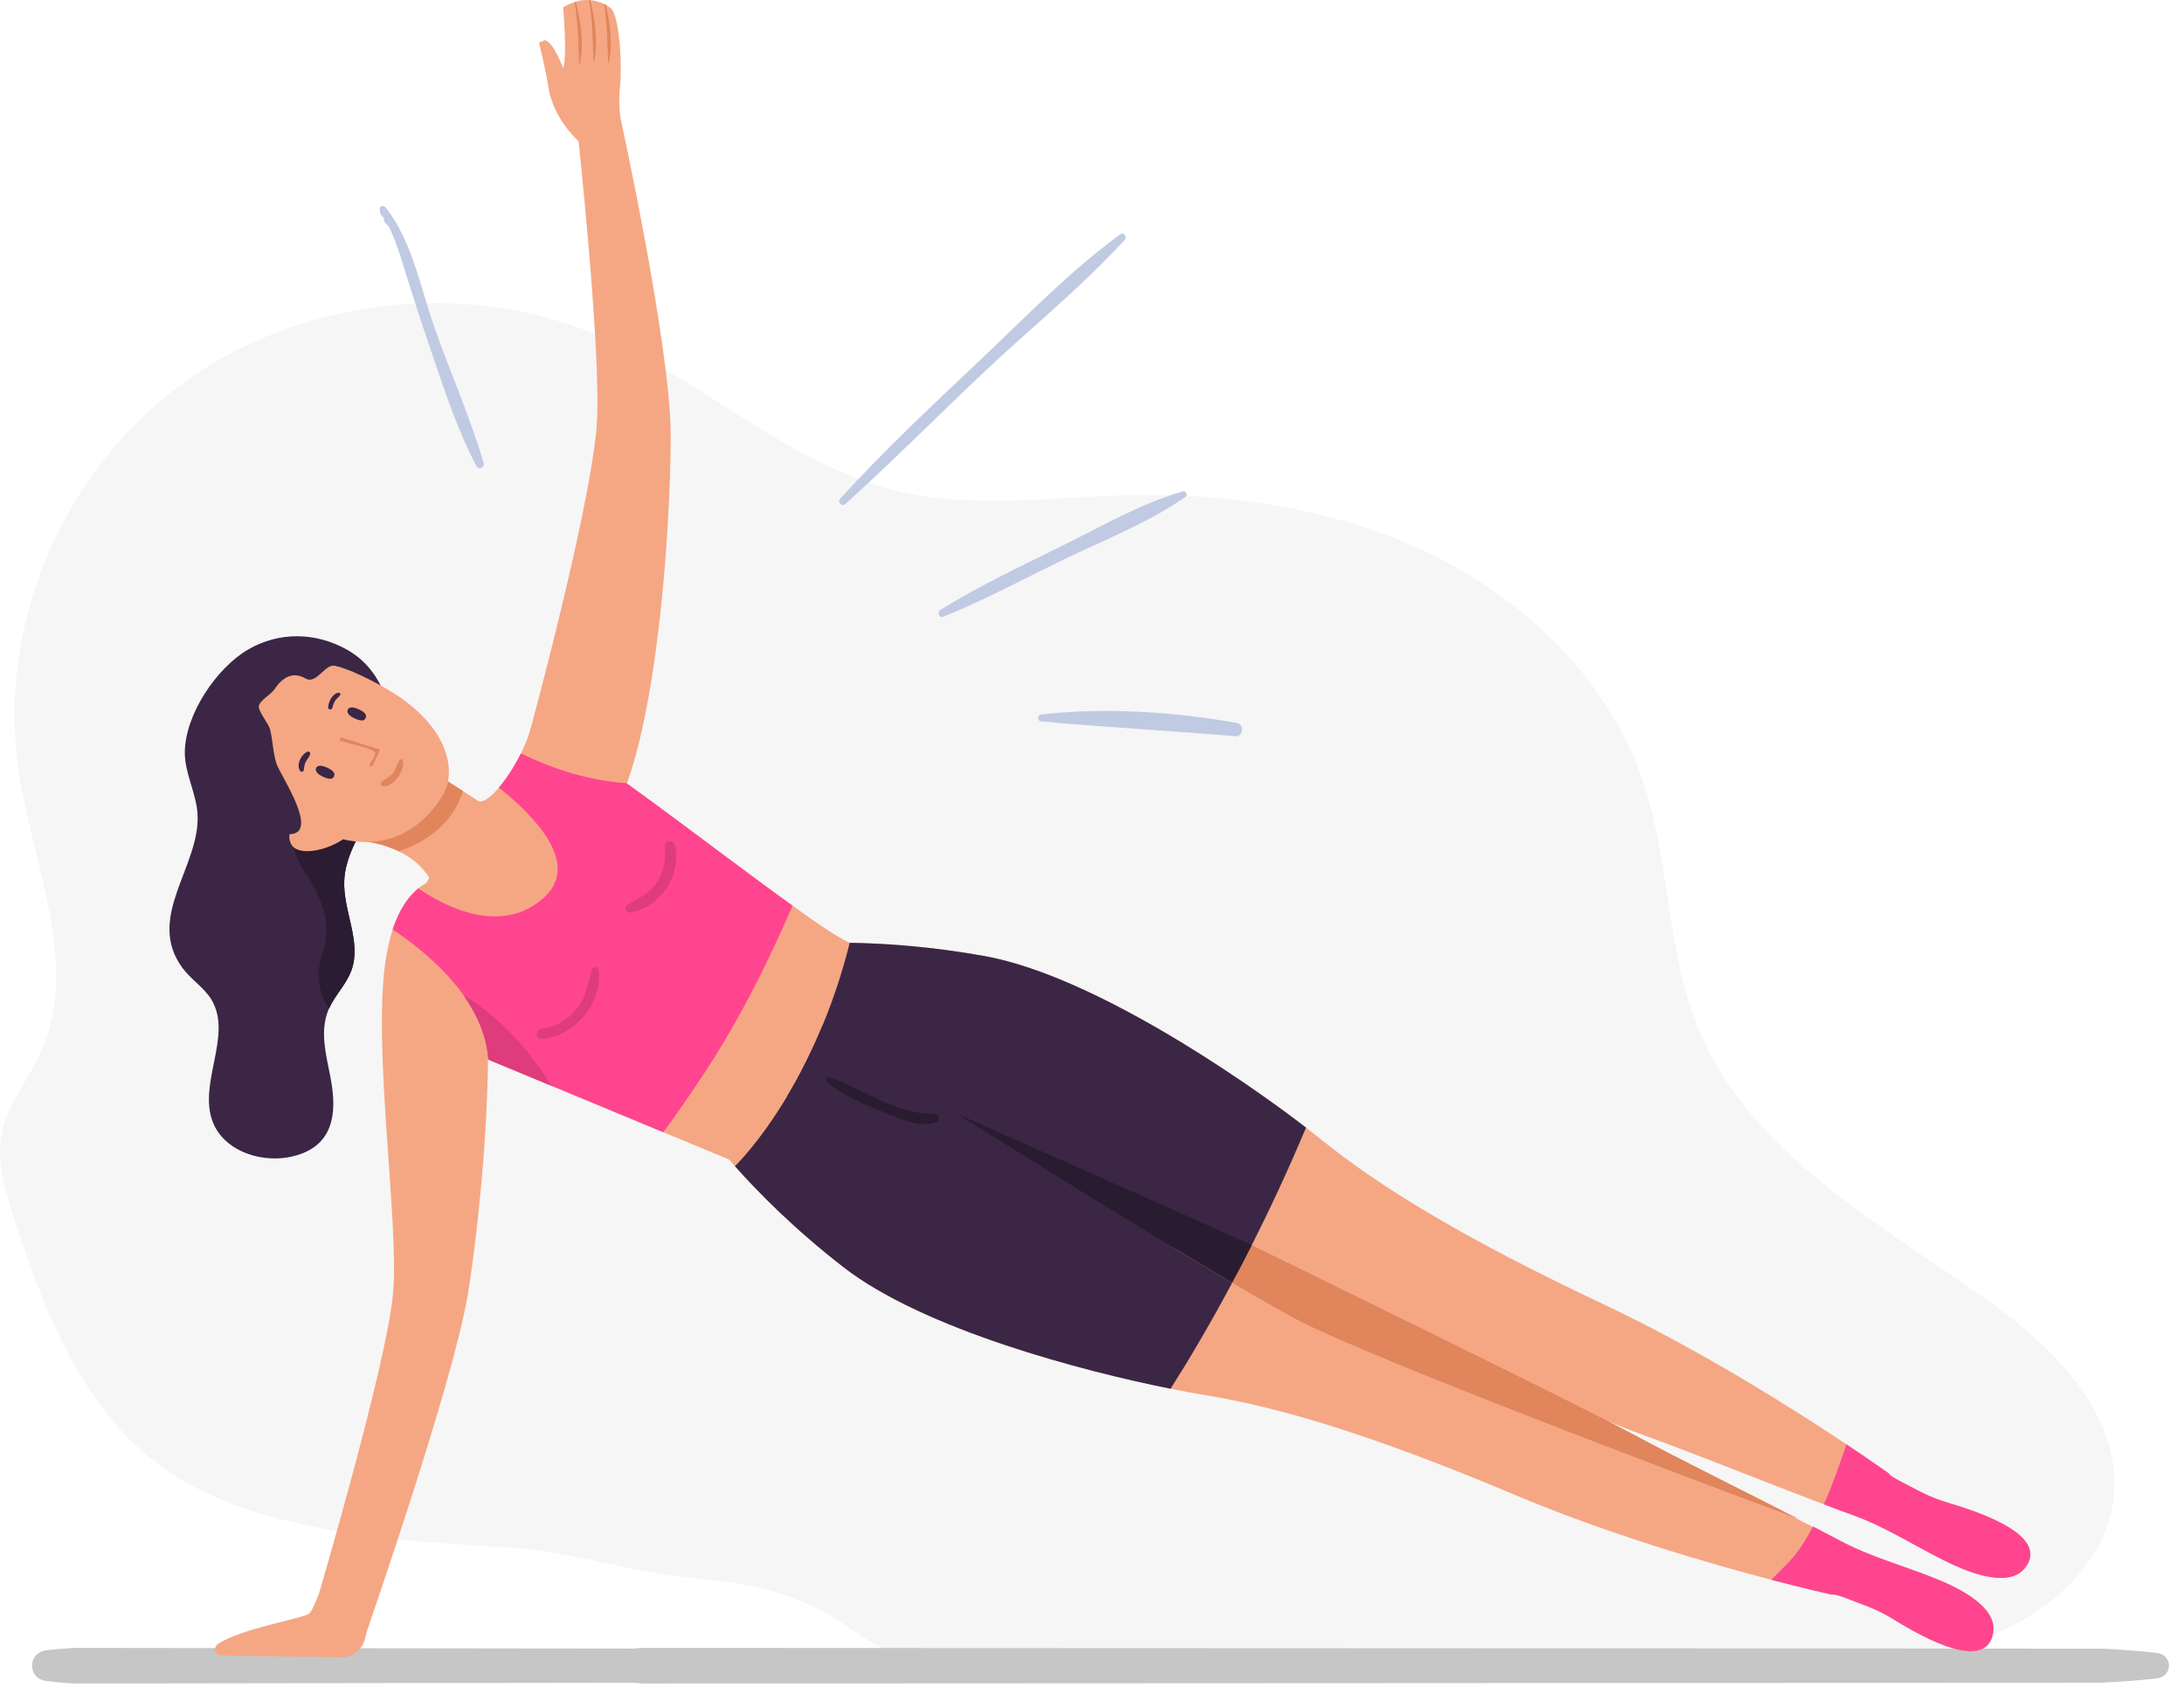 <?xml version="1.0" encoding="UTF-8" standalone="no"?><!DOCTYPE svg PUBLIC "-//W3C//DTD SVG 1.1//EN" "http://www.w3.org/Graphics/SVG/1.1/DTD/svg11.dtd"><svg width="100%" height="100%" viewBox="0 0 134 104" version="1.1" xmlns="http://www.w3.org/2000/svg" xmlns:xlink="http://www.w3.org/1999/xlink" xml:space="preserve" xmlns:serif="http://www.serif.com/" style="fill-rule:evenodd;clip-rule:evenodd;stroke-linejoin:round;stroke-miterlimit:2;"><g><path d="M0.826,74.62c-0.538,-1.668 -1.064,-3.426 -0.711,-5.143c0.362,-1.757 1.594,-3.207 2.35,-4.84c2.486,-5.372 -0.438,-11.487 -1.313,-17.318c-1.323,-8.802 2.563,-18.177 9.779,-23.596c7.217,-5.419 17.474,-6.665 25.816,-3.135c6.456,2.733 11.734,8.039 18.587,9.597c4.389,0.997 8.968,0.34 13.474,0.207c6.562,-0.193 13.262,0.784 19.125,3.669c5.864,2.884 10.826,7.81 12.884,13.908c1.669,4.947 1.404,10.413 3.424,15.233c3.057,7.281 10.561,11.58 17.112,16.145c4.184,2.916 8.524,6.885 8.368,11.912c-0.129,4.134 -3.458,7.305 -7.133,8.869c-4.677,1.988 -9.13,1.206 -14.089,1.275c-16.18,0.227 -32.361,0.454 -48.542,0.682c-1.68,0.023 -3.41,0.038 -4.974,-0.563c-1.195,-0.46 -2.219,-1.253 -3.291,-1.944c-3.147,-2.031 -5.814,-2.451 -9.377,-2.792c-3.752,-0.359 -7.341,-1.637 -11.161,-1.857c-6.373,-0.366 -14.396,-0.851 -19.985,-4.124c-5.831,-3.414 -8.4,-10.159 -10.343,-16.185Z" style="fill:#f6f6f6;fill-rule:nonzero;"/><path d="M132.327,101.402c-1.092,-0.12 -2.184,-0.207 -3.29,-0.26c-0.306,-0.013 -89.616,-0.047 -89.616,-0.047c-0.067,0.007 -0.134,0.007 -0.2,0.013c-0.101,0.008 -0.201,0.02 -0.301,0.027c-0.039,-0 -34.406,-0.04 -34.406,-0.04c-0.067,0.007 -0.134,0.007 -0.2,0.013c-0.48,0.034 -0.959,0.073 -1.432,0.127c-1.225,0.127 -1.225,1.771 -0,1.897c0.48,0.054 0.952,0.094 1.432,0.134c0.06,0.006 0.126,0.006 0.186,0.013c-0,-0 34.344,-0.047 34.363,-0.047c0.119,0.011 0.238,0.023 0.358,0.034c0.06,0.006 0.127,0.006 0.187,0.013c-0,-0 89.323,-0.04 89.636,-0.053c1.106,-0.054 2.198,-0.14 3.283,-0.26c0.999,-0.113 1.005,-1.452 -0,-1.564Z" style="fill:#c6c6c6;fill-rule:nonzero;"/><path d="M52.16,57.839c-1.814,5.247 -7.424,13.298 -7.424,13.298l-19.27,-8.005c0.051,-0.693 -0.909,-4.522 -0.744,-5.877c0.011,-0.121 0.035,-0.221 0.067,-0.295c0.063,-0.155 0.133,-0.309 0.197,-0.457c0.324,-0.713 0.656,-1.373 0.913,-1.851c0.256,-0.484 0.436,-0.788 0.436,-0.788c-0,-0 -0.46,-0.956 -1.873,-1.639c-0.814,-0.402 -1.939,-0.705 -3.471,-0.699c-0.1,0.002 -0.186,-0.003 -0.273,-0.008c-1.62,-0.098 -1.026,-1.257 0.127,-2.493c1.367,-1.494 3.531,-3.099 3.531,-3.099l4.956,3.205c0.283,0.148 0.768,-0.209 1.275,-0.812c0.474,-0.55 0.964,-1.313 1.354,-2.1c0.256,-0.511 0.464,-1.036 0.594,-1.511c0.161,-0.596 2.686,1.036 5.885,3.339c3.293,2.368 7.301,5.446 10.189,7.516c1.67,1.203 2.96,2.068 3.531,2.276Z" style="fill:#f5a784;fill-rule:nonzero;"/><path d="M122.293,100.158c-0.462,2.733 -5.147,-0.231 -6.259,-0.9c-0.675,-0.405 -1.273,-0.659 -2.012,-0.923c-0.134,-0.05 -1.505,-0.621 -1.602,-0.499c-0,-0 -1.452,-0.322 -3.742,-0.919c-3.824,-1.005 -9.996,-2.793 -15.621,-5.164c-8.984,-3.793 -14.747,-5.462 -19.131,-6.169c-0.582,-0.094 -1.29,-0.226 -2.106,-0.389c-5.365,-1.071 -15.136,-3.629 -20.072,-7.46c-3.013,-2.334 -5.232,-4.592 -6.657,-6.192c-1.269,-1.433 -1.901,-2.345 -1.901,-2.345c-0,-0 0.887,-0.226 2.079,-1.503c0.925,-0.998 2.055,-2.63 3.031,-5.325c0.039,-0.107 0.069,-0.188 0.094,-0.262c-0,-0 0.329,0.113 0.872,0.314c2.444,0.908 9.228,3.635 9.423,5.895c-0,-0 0.013,0.014 0.047,0.025c0.887,0.388 18.187,8.101 18.241,8.126c3.457,1.599 35.387,17.766 35.946,18.061c1.778,0.954 3.801,1.505 5.675,2.251c1.182,0.461 3.978,1.667 3.695,3.378Z" style="fill:#f5a784;fill-rule:nonzero;"/><path d="M38.43,8.932c-0,-0 -0.594,-1.76 -0.394,-3.556c0.14,-1.258 0.018,-4.05 -0.5,-4.823c-0,-0 -0.131,-0.119 -0.365,-0.254c-0.033,-0.019 -0.069,-0.039 -0.109,-0.054c-0.216,-0.106 -0.5,-0.209 -0.844,-0.235c-0.025,-0.002 -0.053,-0.005 -0.081,-0.006c-0.244,-0.014 -0.52,0.008 -0.811,0.1c-0.024,0.007 -0.048,0.016 -0.073,0.024c-0.222,0.071 -0.457,0.174 -0.704,0.324c-0,-0 0.264,2.818 0.009,3.738c-0,-0 -0.599,-1.641 -1.14,-1.724l-0.345,0.144c-0,-0 0.442,1.839 0.564,2.676c0.297,2.036 1.878,3.393 1.878,3.393c-0,-0 2.295,1.6 2.915,0.253Z" style="fill:#f5a784;fill-rule:nonzero;"/><path d="M35.326,0.104c-0.024,0.007 -0.048,0.016 -0.073,0.024c0.22,1.25 0.228,2.502 0.28,3.785c0.001,0.024 0.041,0.029 0.046,0.004c0.26,-1.271 0.059,-2.565 -0.253,-3.813Z" style="fill:#e0855c;fill-rule:nonzero;"/><path d="M36.218,0.01c-0.025,-0.002 -0.053,-0.004 -0.081,-0.006c0.219,1.253 0.227,2.502 0.283,3.784c0.001,0.025 0.04,0.03 0.042,0.005c0.228,-1.267 0.063,-2.544 -0.244,-3.783Z" style="fill:#e0855c;fill-rule:nonzero;"/><path d="M37.171,0.299c-0.032,-0.019 -0.069,-0.039 -0.109,-0.054c0.192,1.183 0.201,2.369 0.252,3.581c-0.002,0.025 0.038,0.03 0.043,0.005c0.243,-1.177 0.082,-2.373 -0.186,-3.532Z" style="fill:#e0855c;fill-rule:nonzero;"/><path d="M35.824,51.742c-0,-0 -5.715,1.77 -4.217,-3.567c1.925,-6.858 4.691,-17.8 5.008,-22.105c0.316,-4.306 -1.222,-18.436 -1.222,-18.436l2.688,-0.343c-0,-0 3.038,13.872 3.069,19.332c0.031,5.461 -0.99,23.736 -5.326,25.119Z" style="fill:#f5a784;fill-rule:nonzero;"/><path d="M28.407,48.532c-0.699,2.225 -2.576,3.231 -3.945,3.693c-0.814,-0.402 -1.939,-0.705 -3.471,-0.699c-0.1,0.002 -0.186,-0.003 -0.273,-0.008l-0.62,-0.313c-0,-0 0.273,-0.945 0.747,-2.18c1.367,-1.494 3.531,-3.099 3.531,-3.099l4.031,2.606Z" style="fill:#e0855c;fill-rule:nonzero;"/><path d="M23.272,48.527c-0.207,0.591 -0.448,1.148 -0.711,1.653c-0.627,1.219 -1.367,2.448 -1.438,3.814c-0.093,1.867 1.079,3.773 0.443,5.525c-0.308,0.865 -1.013,1.527 -1.382,2.361c-0.019,0.033 -0.031,0.067 -0.044,0.1c-0.519,1.276 -0.143,2.707 0.126,4.053c0.261,1.347 0.368,2.903 -0.543,3.934c-0.527,0.604 -1.326,0.914 -2.123,1.045c-1.785,0.277 -3.866,-0.471 -4.534,-2.156c-0.949,-2.377 1.233,-5.334 -0.093,-7.53c-0.455,-0.743 -1.238,-1.226 -1.759,-1.921c-2.337,-3.12 1.1,-6.271 0.905,-9.47c-0.08,-1.29 -0.785,-2.487 -0.779,-3.779c0.011,-2.305 1.929,-5.169 3.883,-6.31c1.915,-1.106 4.113,-1.059 6.013,-0.02c1.058,0.577 1.796,1.467 2.244,2.497c0.799,1.848 0.495,4.205 -0.208,6.204Z" style="fill:#3b2645;fill-rule:nonzero;"/><path d="M21.123,53.994c-0.093,1.867 1.079,3.773 0.443,5.525c-0.308,0.865 -1.013,1.527 -1.382,2.361c-0.495,-0.736 -0.74,-1.643 -0.612,-2.519c0.087,-0.594 0.328,-1.165 0.415,-1.76c0.181,-1.236 -0.299,-2.477 -0.927,-3.55c-0.394,-0.658 -1.284,-1.797 -0.995,-2.629c0.283,-0.826 1.443,-0.098 1.588,-1.126c0.034,-0.268 -0.018,-0.54 -0.017,-0.813c-0.01,-0.439 0.108,-0.895 0.4,-1.221c0.377,-0.426 0.994,-0.587 1.567,-0.539c0.634,0.054 1.22,0.361 1.669,0.804c-0.207,0.591 -0.448,1.148 -0.711,1.653c-0.627,1.219 -1.367,2.448 -1.438,3.814Z" style="fill:#2c1c33;fill-rule:nonzero;"/><path d="M23.239,41.987c-1.45,-0.772 -2.741,-1.333 -3.655,-1.245c-4.009,0.388 -6.024,5.167 -4.418,7.372c0.594,0.816 1.737,1.588 3.214,2.319c-0.372,0.234 -0.844,0.678 -0.526,1.333c0.384,0.787 2.131,0.448 3.195,-0.278c3.445,0.813 5.411,-1.468 6.154,-2.761c0.811,-1.411 0.425,-4.401 -3.964,-6.74Z" style="fill:#f5a784;fill-rule:nonzero;"/><path d="M22.37,44.137c-0,-0 0.353,-0.293 -0.339,-0.616c-0.622,-0.29 -0.695,0.022 -0.695,0.022c-0,-0 -0.15,0.257 0.391,0.516c0.541,0.26 0.643,0.078 0.643,0.078Z" style="fill:#3b2645;fill-rule:nonzero;"/><path d="M20.429,47.714c-0,-0 0.353,-0.292 -0.34,-0.615c-0.622,-0.291 -0.694,0.021 -0.694,0.021c-0,-0 -0.151,0.258 0.391,0.517c0.541,0.259 0.643,0.077 0.643,0.077Z" style="fill:#3b2645;fill-rule:nonzero;"/><path d="M22.683,46.888c0.081,-0.205 0.442,-0.573 0.29,-0.778c-0.128,-0.172 -1.304,-0.444 -1.5,-0.5c-0.215,-0.062 -0.412,-0.111 -0.604,-0.159c-0.002,-0.024 -0.007,-0.047 -0.006,-0.071c0.001,-0.053 0.01,-0.101 0.024,-0.146c0.789,0.219 1.58,0.507 2.326,0.717c0.066,0.018 0.103,0.096 0.066,0.157c-0.163,0.274 -0.259,0.576 -0.416,0.854c-0.053,0.092 -0.221,0.032 -0.18,-0.074Z" style="fill:#e0855c;fill-rule:nonzero;"/><path d="M20.132,43.394c0.018,-0.346 0.268,-0.865 0.657,-0.899c0.072,-0.006 0.121,0.084 0.083,0.142c-0.082,0.128 -0.214,0.208 -0.301,0.335c-0.095,0.138 -0.141,0.293 -0.176,0.454c-0.032,0.147 -0.271,0.12 -0.263,-0.032Z" style="fill:#3b2645;fill-rule:nonzero;"/><path d="M18.43,47.308c-0.291,-0.369 0.053,-1.052 0.45,-1.199c0.091,-0.033 0.169,0.066 0.15,0.148c-0.043,0.195 -0.206,0.333 -0.288,0.513c-0.073,0.158 -0.076,0.316 -0.107,0.483c-0.016,0.085 -0.148,0.127 -0.205,0.055Z" style="fill:#3b2645;fill-rule:nonzero;"/><path d="M23.449,47.928c0.28,-0.187 0.544,-0.298 0.733,-0.598c0.147,-0.234 0.183,-0.558 0.394,-0.738c0.033,-0.028 0.092,-0.029 0.114,0.016c0.158,0.323 -0.079,0.79 -0.265,1.059c-0.201,0.289 -0.519,0.584 -0.891,0.577c-0.175,-0.004 -0.223,-0.223 -0.085,-0.316Z" style="fill:#e0855c;fill-rule:nonzero;"/><path d="M14.054,48.785c0.919,0.9 1.97,2.106 3.276,2.349c2.677,0.498 -0.143,-3.574 -0.369,-4.289c-0.212,-0.673 -0.221,-1.393 -0.387,-2.079c-0.093,-0.379 -0.739,-1.138 -0.693,-1.451c0.05,-0.334 0.761,-0.732 0.96,-1.031c0.534,-0.803 1.184,-1.081 1.895,-0.665c0.711,0.417 1.198,-0.989 1.893,-0.761c0.696,0.227 -1.094,-0.63 -1.094,-0.63l-3.367,0.596l-1.939,2.546l-0.508,3.063l0.333,2.352Z" style="fill:#3b2645;fill-rule:nonzero;"/><path d="M29.937,63.238c0.107,6.025 -0.739,13.223 -1.254,16.283c-0.456,2.694 -1.986,7.801 -3.411,12.247c-1.424,4.439 -2.73,8.209 -2.73,8.209l-0.162,0.603c-0.177,0.654 -0.775,1.105 -1.453,1.094l-7.352,-0.113c-0.386,-0.006 -0.522,-0.504 -0.199,-0.714c1.469,-0.957 5.169,-1.552 5.576,-1.845c0.14,-0.101 0.361,-0.575 0.607,-1.199c-0,-0 4.183,-14.168 4.558,-18.465c0.382,-4.303 -1.261,-14.898 -0.465,-20.382c0.111,-0.749 0.264,-1.392 0.439,-1.935c0.432,-1.301 1.015,-2.065 1.578,-2.524c0.93,-0.739 1.799,-0.624 1.799,-0.624c0.666,0.339 1.169,1.107 1.544,2.185c0.61,1.766 0.878,4.344 0.925,7.18Z" style="fill:#f5a784;fill-rule:nonzero;"/><path d="M48.629,55.563c-1.068,2.441 -2.972,6.677 -5.83,10.893c-0.089,0.13 -0.175,0.263 -0.265,0.391c-0.187,0.284 -0.381,0.568 -0.582,0.852c-0.116,0.176 -0.232,0.345 -0.355,0.514c-0.291,0.418 -0.595,0.832 -0.906,1.245l-10.717,-4.45c-0.072,-0.264 -0.03,-1.813 -1.535,-3.95c-0.855,-1.212 -2.206,-2.596 -4.348,-4.037c0.432,-1.301 1.015,-2.065 1.578,-2.524c0.075,0.051 0.149,0.103 0.23,0.155c0.756,0.497 1.875,1.112 3.113,1.406c1.399,0.323 2.956,0.231 4.303,-0.936c2.432,-2.117 -0.615,-5.143 -2.708,-6.803c0.474,-0.55 0.964,-1.313 1.354,-2.1c1.427,0.703 3.804,1.651 6.479,1.828c3.293,2.368 7.301,5.446 10.189,7.516Z" style="fill:#ff4590;fill-rule:nonzero;"/><path d="M124.234,96.201c-1.091,1.361 -3.848,0.075 -4.986,-0.488c-1.804,-0.9 -3.566,-2.036 -5.465,-2.728c-0.631,-0.226 -1.255,-0.459 -1.88,-0.699c-3.894,-1.47 -7.75,-3.053 -11.669,-4.468c-0.309,-0.113 -53.67,-21.223 -53.67,-21.223c0.891,-1.663 1.432,-3.065 1.736,-4.225c0.187,-0.716 0.285,-1.319 0.334,-1.832c0.163,-1.735 -0.267,-2.552 -0.267,-2.552c-0,-0 1.215,-0.152 3.3,-0.149c2.132,0.007 5.179,0.169 8.769,0.82c6.518,1.187 15.594,7.362 19.696,10.518c0.359,0.28 0.677,0.533 0.955,0.753c3.456,2.791 8.545,5.966 17.37,10.121c5.853,2.76 11.611,6.409 14.833,8.558c1.635,1.091 2.616,1.796 2.616,1.796c-0.017,0.153 1.316,0.791 1.443,0.862c0.694,0.371 1.279,0.646 2.037,0.883c1.233,0.38 6.573,1.885 4.848,4.053Z" style="fill:#f5a784;fill-rule:nonzero;"/><path d="M80.132,69.175c-1.116,2.656 -2.244,5.063 -3.33,7.21c-0.301,0.593 -0.595,1.172 -0.89,1.724c-4.173,-1.75 -21.988,-8.665 -27.622,-10.844c0.721,-1.201 1.475,-2.662 2.185,-4.375c0.615,-1.492 1.192,-3.169 1.658,-5.051c2.099,0.03 4.966,0.215 8.303,0.818c6.518,1.187 15.594,7.362 19.696,10.518Z" style="fill:#3b2645;fill-rule:nonzero;"/><path d="M76.802,76.385c-4.029,-1.845 -18.113,-8.068 -18.113,-8.068c-0.168,-1.954 -5.258,-4.258 -8.214,-5.427c-0.71,1.713 -1.464,3.174 -2.185,4.375c-1.711,2.861 -3.199,4.278 -3.199,4.278c1.425,1.6 3.644,3.858 6.657,6.192c4.936,3.831 14.707,6.389 20.072,7.46c1.069,-1.679 2.371,-3.86 3.781,-6.502c-6.369,-3.756 -16.124,-9.88 -16.865,-10.351c0.887,0.388 14.172,6.261 18.066,8.043Z" style="fill:#3b2645;fill-rule:nonzero;"/><path d="M110.364,93.191c-3.441,-1.772 -6.927,-3.463 -10.335,-5.296c-3.415,-1.832 -23.166,-11.477 -23.227,-11.51c-0.301,0.593 -0.595,1.172 -0.89,1.724c-0.104,0.199 -0.207,0.39 -0.311,0.584c1.573,0.928 2.942,1.713 3.914,2.23c4.991,2.652 30.07,11.978 30.849,12.268Z" style="fill:#e0855c;fill-rule:nonzero;"/><path d="M76.802,76.385c-3.894,-1.782 -17.179,-7.655 -18.066,-8.043c0.741,0.471 10.496,6.595 16.865,10.351c0.104,-0.194 0.207,-0.385 0.311,-0.584c0.295,-0.552 0.589,-1.131 0.89,-1.724Z" style="fill:#291b30;fill-rule:nonzero;"/><path d="M57.329,68.325c-2.34,0.074 -4.318,-1.492 -6.432,-2.256c-0.17,-0.061 -0.308,0.196 -0.171,0.309c1.047,0.86 2.384,1.406 3.633,1.907c0.974,0.391 2.001,0.869 3.052,0.559c0.285,-0.085 0.22,-0.529 -0.082,-0.519Z" style="fill:#291b30;fill-rule:nonzero;"/><path d="M36.75,59.542c-0.021,-0.248 -0.37,-0.301 -0.441,-0.051c-0.241,0.865 -0.35,1.694 -0.937,2.423c-0.533,0.661 -1.311,1.104 -2.156,1.197c-0.386,0.042 -0.386,0.64 0.013,0.613c2.025,-0.133 3.695,-2.145 3.521,-4.182Z" style="fill:#de3c7c;fill-rule:nonzero;"/><path d="M41.393,51.817c-0.085,-0.336 -0.645,-0.258 -0.611,0.096c0.078,0.823 -0.027,1.552 -0.491,2.255c-0.481,0.728 -1.139,0.886 -1.8,1.355c-0.244,0.173 -0.077,0.512 0.205,0.46c1.841,-0.337 3.16,-2.335 2.697,-4.166Z" style="fill:#de3c7c;fill-rule:nonzero;"/><path d="M33.818,66.606l-3.844,-1.598c-0.072,-0.264 -0.025,-1.817 -1.535,-3.95c-0,-0 2.963,1.563 5.379,5.548Z" style="fill:#de3c7c;fill-rule:nonzero;"/><path d="M29.675,28.411c-0.837,-2.862 -2.085,-5.632 -3.063,-8.45c-0.826,-2.376 -1.354,-5.236 -2.959,-7.24c-0.103,-0.129 -0.376,-0.108 -0.352,0.103c0.037,0.335 0.017,0.305 0.258,0.551c-0.03,0.162 0.054,0.324 0.29,0.502c0.226,0.473 0.422,0.958 0.589,1.454c0.181,0.518 0.336,1.046 0.499,1.57c0.43,1.382 0.874,2.759 1.343,4.129c0.868,2.542 1.705,5.194 2.957,7.577c0.129,0.246 0.513,0.063 0.438,-0.196Z" style="fill:#c1cae3;fill-rule:nonzero;"/><path d="M68.747,14.367c-3.089,2.245 -5.822,5.087 -8.593,7.706c-2.929,2.768 -5.897,5.539 -8.607,8.523c-0.2,0.22 0.113,0.513 0.33,0.316c2.919,-2.634 5.691,-5.436 8.551,-8.134c2.842,-2.681 5.958,-5.188 8.588,-8.078c0.158,-0.174 -0.063,-0.483 -0.269,-0.333Z" style="fill:#c1cae3;fill-rule:nonzero;"/><path d="M72.57,30.148c-2.55,0.73 -4.936,2.113 -7.302,3.287c-2.541,1.261 -5.165,2.48 -7.572,3.984c-0.214,0.134 -0.064,0.521 0.187,0.419c2.466,-1 4.84,-2.28 7.234,-3.44c2.537,-1.23 5.286,-2.296 7.607,-3.906c0.173,-0.12 0.06,-0.405 -0.154,-0.344Z" style="fill:#c1cae3;fill-rule:nonzero;"/><path d="M75.903,44.354c-3.836,-0.684 -8.143,-0.978 -12.015,-0.517c-0.271,0.033 -0.261,0.396 0.009,0.421c3.959,0.365 7.948,0.563 11.913,0.911c0.463,0.041 0.55,-0.733 0.093,-0.815Z" style="fill:#c1cae3;fill-rule:nonzero;"/><path d="M124.234,96.201c-1.091,1.361 -3.848,0.075 -4.986,-0.488c-1.804,-0.9 -3.566,-2.036 -5.465,-2.728c-0.631,-0.226 -1.255,-0.459 -1.88,-0.699c0.534,-1.197 0.967,-2.438 1.387,-3.679c1.635,1.091 2.616,1.796 2.616,1.796c-0.017,0.153 1.316,0.791 1.443,0.862c0.694,0.371 1.279,0.646 2.037,0.883c1.233,0.38 6.573,1.885 4.848,4.053Z" style="fill:#ff4590;fill-rule:nonzero;"/><path d="M122.293,100.158c-0.462,2.733 -5.147,-0.231 -6.259,-0.9c-0.675,-0.405 -1.273,-0.659 -2.012,-0.923c-0.134,-0.05 -1.505,-0.621 -1.602,-0.499c-0,-0 -1.452,-0.322 -3.742,-0.919c0.593,-0.62 1.279,-1.22 1.738,-1.896c0.297,-0.445 0.574,-0.904 0.823,-1.376c0.566,0.295 1.125,0.589 1.684,0.884c1.778,0.954 3.801,1.505 5.675,2.251c1.182,0.461 3.978,1.667 3.695,3.378Z" style="fill:#ff4590;fill-rule:nonzero;"/></g></svg>